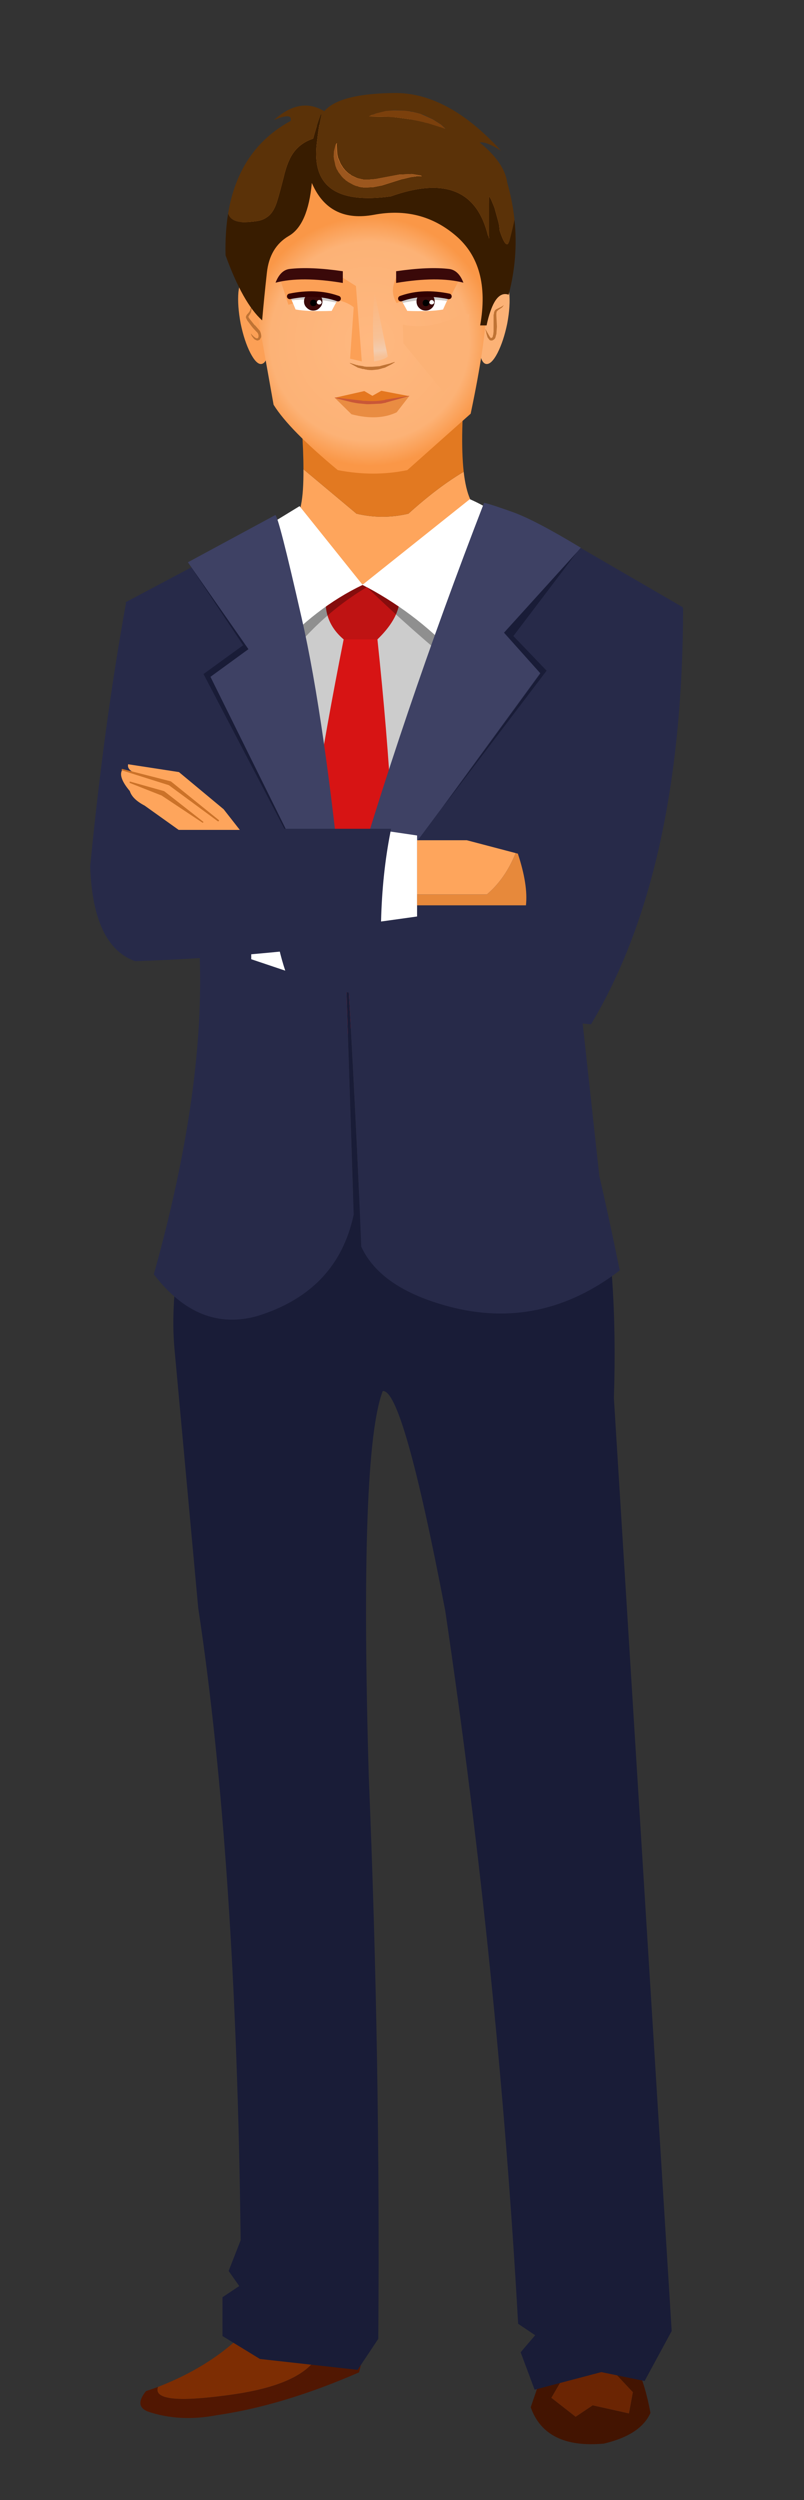 <svg version="1.2" xmlns="http://www.w3.org/2000/svg" viewBox="0 0 288 895" width="288" height="895"><rect x="0" y="0" width="288" height="895" fill="#333333" stroke="none"/><defs><linearGradient id="P" gradientUnits="userSpaceOnUse"/><radialGradient id="g1" cx="132.4" cy="122.2" r="44.6" href="#P"><stop stop-color="#ffb880"/><stop offset=".8" stop-color="#fcb276"/><stop offset="1" stop-color="#fa9747"/></radialGradient><linearGradient id="g2" x1="140" y1="127.4" x2="137.7" y2="104.5" href="#P"><stop offset="0" stop-color="#f7c196"/><stop offset=".1" stop-color="#f3ccae"/><stop offset=".3" stop-color="#f7c196"/><stop offset="1" stop-color="#fdb57c"/></linearGradient></defs><style>.A{fill:#431401}.B{fill:#6b2503}.C{fill:#7d2d03}.D{fill:#511702}.E{fill:#191c37}.F{fill:#fea55c}.G{fill:#e27921}.H{fill:#ccc}.I{fill:#069}.J{fill:#d71414}.K{fill:#bf1313}.L{fill:#fff}.M{fill:#272a49}.N{fill:#3e4164}.O{fill:#fca056}.P{fill:#bf7334}.Q{fill:#fcb276}.R{fill:url(#g1)}.S{fill:url(#g2)}.T{fill:#5b3208}.U{fill:#9c571e}.V{fill:#7b400c}.W{fill:#381c00}.X{fill:#3a0909}.Y{fill:none;stroke:#300;stroke-linecap:round;stroke-linejoin:round;stroke-width:2}.Z{fill:#e5771f}.a{fill:#e98c42}.b{fill:#c95737}.c{fill:#e7893b}.d{fill:#cb7229}</style><path fill-rule="evenodd" class="A" d="m224.6 841.2q3.8 5.6 6.2 13.3q1.3 4.4 2.2 9.3q-3.5 7.9-16.7 11q-20.9 1.9-26.2-13l6.3-18.4q14.1-5.1 28.2-2.2zm-18.4 24l6.1-4.1l13 2.9l1.4-7.6l-8.6-9.2l-14-0.1l-6.6 11.3z"/><path class="B" d="m218.1 847.2l8.6 9.2l-1.4 7.6l-13-2.9l-6.1 4.1l-8.7-6.8l6.6-11.3z"/><path class="C" d="m96.7 823.9q7.9-0.4 15.3 0q15 27.7-30.6 33.6q-27.3 3.7-24.8-3q26.6-10.3 40.1-30.6z"/><path class="D" d="m81.4 857.5q45.6-5.9 30.6-33.6q9.5 0.5 18 2.2q2.1 10.5-1.4 23.2q-27.3 11.9-50.8 15.3q-13.5 2.6-24.9-1.3q-4.9-2-0.6-7.3q2.2-0.7 4.3-1.5q-2.5 6.7 24.8 3z"/><path class="E" d="m240.6 834.5l-9.7 17.9l-15.5-3.2l-23.9 6.3l-5-13.4l5.2-6.1l-6.1-4.1q-7.1-126.7-26.1-255.2q-15.2-79.6-22.4-78.7q-8.4 21.8-5 138.1q4.2 101.6 3.4 201.2l-7.4 11.1l-35-3.9l-13.4-8.2v-13.9l6-4l-3.8-5.4l4.3-11q-1.6-136.6-15.2-226.4l-8.5-92.7q-1.9-20.7 5-51.2l146.9-10.7q7 34.1 5.5 79.5z"/><path class="F" d="m146.3 183.9q10.5-9.5 19.8-15q1.4 12.3 6.3 14.3q-14.1 24.3-42.8 34.2q-16.9-14.3-24.5-31.6q3.7-1.4 3.6-17.8l19 15.9q9.3 2.2 18.6 0z"/><path class="G" d="m106.3 133q30.1 1.7 60.6-0.3q-2.2 23.5-0.8 36.2q-9.3 5.5-19.8 15q-9.3 2.2-18.6 0l-19-15.9q0-12.9-2.4-35z"/><path class="H" d="m122.3 330.3q-0.8-52.7 7.4-121.2q25.4 0.3 50.2-23.6q-35.2 78.5-57.6 144.8zm0 0q-0.3 1-0.6 1.9q-13.2-68.9-33.3-139.3q20.8 15.9 41.3 16.2q-8.2 68.5-7.4 121.2z"/><path class="I" d="m129.7 209.1l-4.9 60.6l-2.5 60.6v0.1l-0.1-0.1l-0.4-13.9l0.1-19.3l1.2-27.6l1.6-19.5l4.9-40.9q0-0.1 0.1 0q0.1 0 0 0z"/><path class="J" d="m141.9 347.4q-13 14.5-18.8 25.4q-10.6-10.2-18.3-27.3q5.9-54.4 18.3-116.6h12.1q7 65.8 6.7 118.5z"/><path class="K" d="m117.2 210.3q12.2-1.8 25.4 0q2.7 8.8-7.4 18.6h-12.1q-8.4-7.1-5.9-18.6z"/><path class="L" d="m88 193l19.3-11.8l22.6 28.2q-17 8.1-31.4 24.2q-0.1 0.1-0.2 0.3zm43.4 17.2q0 0 0 0h-0.1q-0.7-0.4-1.5-0.8l38.5-30.7q10.4 4.6 14.3 10.2l-16.8 48.7q-0.5-0.5-0.9-1.1q-14.5-16.1-33.5-26.3z"/><g style="opacity:.3"><path  d="m100.2 239.2l-1.7-5.6q14.4-16.1 31.4-24.2q0.8 0.4 1.5 0.8q-18 10.7-31.2 29zm31.2-29q19 10.1 33.5 26.3v3.3q-16.7-13.5-33.5-29.6z"/></g><path class="E" d="m123.9 336.8q3.7 63.5 5.5 109.4q-2.4-5.2-2.7-11.4l-3.2-99.4l0.3-0.5q0 1 0.1 1.9z"/><path class="M" d="m126.7 434.8q-5.8 27.4-34.4 36.3q-21.2 6-37.2-14.9q21.9-78.3 14.9-132.7q-7.4-56-25-107.9l37.7-20l39.2 137.9l72.9-145l49.8 28.9q-21.3 47.4-30.5 83.6q-8.7 34.4-6.3 57l6.9 63.1q3.2 13.6 7.3 33.7q0 0 0 0q-28.3 21.7-61.3 12.9q-24.3-6.5-31.2-21.2q-0.1-0.1-0.1-0.3q-1.8-45.9-5.5-109.4q-0.1-0.9-0.1-1.9l-0.3 0.5z"/><path class="E" d="m75.4 242.3l35.2 71.1l-37.7-72.1l14.2-10.3l-19.8-29.7l21.7 31.1zm83 47l35.2-48.2l-13-14.6l26.2-29l-22.9 30.2l11.9 12.4z"/><path class="N" d="m207.9 196q0.1 0 0.2 0l-1.3 1.5l-26.3 29l13 14.5l-35.2 48.2l-35.6 47.8l-12.1-23.6l-35.2-71.1l13.6-9.9l-21.7-31.1l31.3-16.9q1.1 0 9.4 36.6q8.4 36.7 15.3 106.9q0-0.3 0.1-0.5q20.5-71.2 50-147.4q2.4 0.5 10.2 3.3q7.9 2.8 24.3 12.7z"/><path fill-rule="evenodd" class="O" d="m91.9 103.4q2.2 4.3 3.4 10.6q1.3 6.4 0.8 11.1q-0.4 4.8-2.4 5.2q-1.8 0.3-4-3.9q-2.2-4.3-3.5-10.6q-1.2-6.4-0.8-11.2q0.5-4.7 2.4-5.1q1.9-0.4 4.1 3.9zm-2.7 9q1-1.3 0.7-2.8q0.3 1.5-0.7 2.8q-0.6 0.7-0.7 1q0 0.2 0.2 0.6q0.1 0.2 0.4 0.6q0.6 0.6 1.7 2.1q0.1 0.2 0.9 0.9q0.4 0.5 0.7 0.9q1 1.1 0.6 2.3q-0.2 0.5-0.4 0.6q-0.4 0.2-0.7 0.1q-1-0.3-2-1.9q1 1.6 2 1.9q0.3 0.1 0.7-0.1q0.2-0.1 0.4-0.6q0.4-1.2-0.6-2.3q-0.3-0.4-0.7-0.9q-0.8-0.7-0.9-0.9q-1.1-1.5-1.7-2.1q-0.3-0.4-0.4-0.6q-0.2-0.4-0.2-0.6q0.1-0.3 0.7-1z"/><path class="P" d="m89.9 109.6q0.1-0.1 0.1 0v0.1v0.1h0.1v0.3v0.2v0.1v0.4l-0.1 0.7l-0.1 0.1v0.1v0.1v0.1l-0.1 0.1l-0.1 0.1l-0.1 0.4h-0.1l-0.5 0.8v0.1v0.1l0.2 0.4l2 2.5h0.1v0.1h0.1l1.3 1.5l0.1 0.1v0.1h0.1l0.1 0.1v0.1l0.1 0.1l0.3 0.7l0.2 0.7v0.4l-0.1 0.6h-0.1v0.1l-0.1 0.1l-0.1 0.2v0.1l-0.1 0.1l-0.1 0.1l-0.1 0.1h-0.1l-0.1 0.1h-0.1h-0.1v0.1h-0.1h-0.1h-0.2h-0.1l-0.1-0.1h-0.1h-0.1v-0.1h-0.1l-0.2-0.1h-0.1l-0.1-0.1l-0.1-0.1l-0.1-0.1l-0.2-0.2l-0.6-0.8l-0.3-0.7v-0.1h0.1l0.2 0.3l0.8 0.8l0.2 0.1l0.1 0.1l0.1 0.1l0.2 0.1h0.1v0.1h0.1h0.1h0.2v0.1l0.1-0.1h0.1l0.1-0.1v-0.1h0.1v-0.1l0.1-0.1v-0.1v-0.3v-0.4l-0.3-0.7l-0.1-0.1l-0.1-0.1l-0.1-0.1v-0.1h-0.1l-1.3-1.4l-0.1-0.1l-0.1-0.2h-0.1v-0.1l-0.1-0.1l-1.5-2l-0.1-0.1l-0.2-0.5h-0.1v-0.2l-0.2-0.3v-0.2v-0.3l0.1-0.2l0.2-0.4l0.7-0.8l0.1-0.1l0.1-0.2l0.1-0.1l0.2-0.4l0.1-0.4v-0.1l0.2-0.5v-0.2v-0.1v-0.2z"/><path fill-rule="evenodd" class="Q" d="m181.7 115.8q-1.3 6.3-3.5 10.6q-2.2 4.2-4.1 3.9q-1.9-0.4-2.3-5.2q-0.5-4.7 0.8-11.1q1.2-6.3 3.4-10.6q2.2-4.3 4.1-3.9q1.9 0.4 2.3 5.1q0.5 4.8-0.7 11.2zm-4.4-2.9q0-1 0.2-1.4q0.3-0.5 1.5-1.1q1.1-0.5 1.3-1.1q-0.2 0.6-1.3 1.1q-1.2 0.6-1.5 1.1q-0.2 0.4-0.2 1.4q0.1 2.8 0.1 3.4q0 2-0.2 3.4q-0.1 1-0.4 1.4q-0.3 0.2-0.6 0.3q-0.4 0.1-0.7-0.1l-0.4-0.5l-1.3-3.1l1.3 3.1l0.4 0.5q0.3 0.2 0.7 0.1q0.3-0.1 0.6-0.3q0.3-0.4 0.4-1.4q0.2-1.4 0.2-3.4q0-0.6-0.1-3.4z"/><path class="P" d="m180.3 109.3q0.1 0 0.1 0l-0.1 0.2l-0.1 0.1l-0.2 0.3l-0.2 0.2l-1.5 1v0.1l-0.1 0.1h-0.1v0.1l-0.1 0.1h-0.1v0.1v0.1l-0.1 0.5v0.6v0.2l0.2 3.9l-0.2 2.8l-0.1 0.1v0.1l-0.2 0.8l-0.1 0.3q-0.2 0.3-0.3 0.4q-0.2 0.2-0.4 0.3l-0.4 0.2h-0.1h-0.4l-0.3-0.1l-0.2-0.1l-0.1-0.2l-0.4-0.5v-0.1h-0.1l-0.5-1.6v-0.2l-0.4-1.4q-0.1 0 0 0q0-0.1 0 0l1.6 2.8v0.1v-0.1l0.4 0.5h0.1h0.1l0.3-0.2h0.1v-0.1l0.1-0.1v-0.2l0.2-0.7v-0.1l0.1-0.9v-6.1l0.1-0.1v-0.1l0.1-0.7l0.2-0.4l0.1-0.2l0.1-0.1l0.1-0.1h0.1v-0.1l0.2-0.1l0.8-0.4l0.4-0.2l0.2-0.1h0.1l0.3-0.2l0.5-0.3l0.2-0.2q0-0.1 0 0z"/><path class="R" d="m182.1 85.2q0 13.7-7.9 24.9q-0.2 12.3-5.6 38l-22.7 20.2q-12 2.5-24.9 0q-17.4-14.4-23-23.4l-6.5-36.5q-5.9-10.2-5.9-23.2q0-18.3 14.1-31.2q14.2-12.9 34.2-12.9q20 0 34.1 12.9q14.1 12.9 14.1 31.2z"/><path class="O" d="m140.4 45.8q-5.6-1-11.3-0.5q6.5 0.3 11.3 0.5zm1.7 62.7q-2.6-4-0.2-9.1h23l-4.2 8.1q-8.1-3.8-18.6 1zm-12.5 20.9l-4.2-1l1.3-18.4q-5.5-4.4-17.1-2.3q-3 0.5-6.3 1.4l-2.7-8.4l5.8-3.8l12.9 0.3l8.2 5.2z"/><path class="S" d="m134.2 104.8l4.7 22.8q-0.8 1-4.9 1.8q-0.9-15.4 0.2-24.6z"/><path class="Q" d="m165 133.7l-6.1 6.7l-14.4-17.5l-0.2-6.7q10.1 2.2 21.1-3.7h2.7z"/><path fill-rule="evenodd" class="T" d="m175.3 85.5q-0.2-1.2-0.5-1.1q-5.9-24.4-34.8-14.1q-29.4 4.1-26.5-19.2q0.7-6.2 1.6-10.1q-0.1 0-0.2 0.1q-1.7 4.6-2.7 8.5q-0.1 0.1-0.2 0.1q-4.1 1.4-6.6 4.6q-2.4 3.1-3.8 9.2q-2 7.9-2.8 9.9q-1.3 3.3-3.4 4.5q-1.3 0.9-3.1 1.2q-1.1 0.2-3.4 0.4q-2.2 0.1-3.5-0.1q-1.9-0.4-2.9-1.5q-0.5-0.6-0.8-1.4q3.8-23.1 22.4-33.2q0.8-3.2-6-0.3q9-8.1 17.3-3.6q0.4 0.2 0.8 0.4q1.4-1.7 4-3q6.6-3.3 20.7-3.5q19.4-0.4 38.6 20.7q-5.2-3.4-7.7-3q8.9 7.2 9.9 14.4q1.9 6.7 2.6 13.3q-0.6 2.9-1.7 7.2q-1.1 4.3-3.6-3.3l-0.2-1.9q-0.2-1.1-0.7-2.8l-1-3.6l-1.2-2.9l-0.1-0.1l-0.3-0.6l-0.2-0.3v-0.1l-0.1 0.1zm-22.4-41.5l0.1 0.1h0.3l4.1 1.3h0.2l0.2 0.1l1.7 0.6h0.1q0 0 0-0.1l-1.5-1.4l-3-1.9l-3.3-1.6l-0.3-0.1h-0.2l-0.7-0.3l-2-0.5l-0.2-0.1h-0.1l-0.7-0.1h-0.1l-0.1-0.1l-0.6-0.1h-0.1h-0.1l-1.7-0.2l-3.7-0.2q-1.7 0.2-2.4 0.3h-0.4l-3.6 0.9l-0.8 0.2l-1.7 0.8v0.1l5.5 0.1q0.1 0 0.5 0h0.1h0.2h0.2q0.7 0 2.4 0.1l0.4 0.1h0.2l5.1 0.7h0.1h0.1l5 1.1h0.1zm-18.4 20.1l-2.4 0.2h-0.3h-0.2h-0.6h-0.3h-0.4h-0.1h-0.1l-0.1-0.1h-0.2h-0.3l-0.1-0.1q-1.1-0.2-1.6-0.4l-1.9-0.9l-0.1-0.1h-0.1l-0.1-0.1v-0.1l-0.4-0.2l-0.1-0.1l-0.2-0.1q-0.5-0.4-1.2-1.1l-0.9-1.1v-0.1h-0.1v-0.1l-0.7-1.1q-0.3-0.7-0.5-1.2l-0.5-1.2v-0.1v-0.3l-0.1-0.1l-0.1-0.7l-0.2-3v-0.1v-0.3l0.1-0.2v-0.1q0 0-0.1 0l-0.3 0.5l-0.6 2.4l-0.1 2.1l0.1 0.1v0.5l0.5 2.5l0.5 1.2l0.2 0.2v0.1l0.1 0.1l0.3 0.6l1.3 1.7l0.8 0.8h0.1l0.2 0.2q0 0 0.1 0.2l0.2 0.1h0.1v0.1h0.1l0.1 0.1h0.1v0.1h0.1l0.2 0.2l2 1.1l0.3 0.1l0.2 0.1l0.5 0.2h0.1h0.2l0.7 0.3h0.1h0.1h0.1l0.2 0.1h0.1h0.1h0.1h0.3h0.1l0.1 0.1h1.7l2-0.1l3.1-0.6l7.3-2.3h0.2l2.9-0.7h0.1l1.5-0.2h0.1h0.1l0.2-0.1h0.2h0.2h1.4q0 0.1 0 0v-0.1q-0.1-0.1-0.4-0.2l-0.6-0.1l-2.5-0.4l-4.5 0.2z"/><path class="U" d="m149.9 62.7l0.6 0.1q0.3 0.1 0.4 0.2v0.1q0 0.1 0 0h-1.4h-0.2h-0.1l-0.2 0.1h-0.2h-0.1l-1.5 0.2h-0.1l-2.9 0.7h-0.2l-7.3 2.3l-3.1 0.6l-2 0.1h-1.7l-0.1-0.1h-0.1h-0.3h-0.1h-0.1l-0.3-0.1h-0.1h-0.1h-0.1l-0.7-0.3h-0.2h-0.1l-0.5-0.2l-0.2-0.1l-0.3-0.1l-2-1.1l-0.2-0.2h-0.1v-0.1h-0.1l-0.1-0.1h-0.1v-0.1h-0.1l-0.1-0.1q-0.2-0.2-0.2-0.2l-0.2-0.2h-0.1l-0.8-0.8l-1.3-1.7l-0.3-0.6l-0.1-0.1v-0.1l-0.2-0.2l-0.4-1.2l-0.6-2.5v-0.5l-0.1-0.1l0.1-2.1l0.6-2.4l0.3-0.5q0.1 0 0.1 0v0.1l-0.1 0.2v0.3v0.1l0.2 3l0.1 0.7l0.1 0.1v0.3v0.1l0.5 1.2q0.2 0.5 0.5 1.2l0.7 1.1v0.1h0.1v0.1l0.9 1.1q0.7 0.7 1.2 1.1l0.2 0.1l0.1 0.1l0.4 0.2v0.1h0.1v0.1h0.1l0.1 0.1l1.9 0.9q0.5 0.2 1.6 0.4l0.1 0.1h0.3h0.2l0.1 0.1h0.1h0.1h0.4h0.3h0.6h0.2h0.3l2.4-0.2l8.5-1.6l4.5-0.2z"/><path class="V" d="m147 42.7h-0.1h-0.1l-5.1-0.7h-0.2h-0.4q-1.7-0.1-2.4-0.2h-0.2h-0.2h-0.1q-0.4 0-0.5 0l-5.5-0.1v-0.1l1.7-0.7l0.8-0.3l3.6-0.9h0.4q0.7-0.1 2.4-0.2l3.7 0.1l1.7 0.2h0.1h0.1l0.6 0.2h0.1h0.1l0.7 0.1l0.1 0.1h0.2l2 0.5l0.7 0.3l0.2 0.1l0.3 0.1l3.3 1.5l3 1.9l1.5 1.4v0.1q0 0 0 0h-0.1l-1.7-0.6h-0.2l-0.2-0.1l-4.1-1.3h-0.3l-0.1-0.1l-0.7-0.1l-0.1-0.1z"/><path class="W" d="m175.3 70.4l0.2 0.3l0.3 0.6l0.1 0.1l1.2 2.9l1 3.6q0.5 1.7 0.7 2.8l0.2 1.9q2.5 7.6 3.6 3.3q1.1-4.3 1.7-7.2q1.4 13.5-2.1 26.8q-4-1.4-6.5 5.9q-0.8 2.2-1.4 5.1h-2.3q3.8-21.4-8.7-32.1q-12.5-10.7-29.4-7.5q-15.3 2.8-21.6-10.1q-0.3-0.6-0.6-1.3q-1.4 15.1-8.3 19q-6.8 4-7.8 13.1q-1 9-1.7 17.1q-6.9-6.2-13.1-23.3q-0.2-8 0.9-14.9q0.3 0.8 0.8 1.4q1 1.1 2.9 1.5q1.3 0.2 3.5 0.1q2.3-0.2 3.4-0.4q1.8-0.3 3.1-1.2q2.1-1.2 3.4-4.5q0.8-2 2.8-9.9q1.4-6.1 3.8-9.2q2.5-3.2 6.6-4.6q0.1 0 0.2-0.1q1-3.9 2.7-8.5q0.1-0.1 0.2-0.1q-0.9 3.9-1.6 10.1q-2.9 23.3 26.5 19.2q28.9-10.3 34.8 14.1q0.3-0.1 0.4 1.1v-15.1l0.1-0.1z"/><path class="L" d="m145.9 111.3l-1.6-2.9q8-1.7 15.8-0.7l-1.4 3.1q-4.4 0.8-12.8 0.5z"/><path class="H" d="m160.8 106.1l-0.7 1.6q-7.8-1-15.8 0.7l-0.7-1.5q7.6-2.8 17.2-0.8z"/><path class="X" d="m152.5 111.2q-1.4 0-2.4-1q-0.9-0.9-0.9-2.3q0-1.3 0.9-2.3q1-0.9 2.4-0.9q1.3 0 2.3 0.9q0.9 1 0.9 2.3q0 1.4-0.9 2.3q-1 1-2.3 1z"/><path  d="m152.5 109.6q-0.5 0-0.8-0.3q-0.3-0.4-0.3-0.8q0-0.5 0.3-0.9q0.3-0.3 0.8-0.3q0.5 0 0.9 0.3q0.3 0.4 0.3 0.9q0 0.4-0.3 0.8q-0.4 0.3-0.9 0.3z"/><path class="L" d="m154.6 109q-0.3 0-0.5-0.2q-0.3-0.2-0.3-0.5q0-0.3 0.3-0.7q0.2-0.2 0.5-0.2q0.3 0 0.6 0.2q0.3 0.4 0.3 0.7q0 0.3-0.3 0.5q-0.3 0.2-0.6 0.2z"/><path class="O" d="m158.1 101.3l2.7 4.8q-9.2-1.9-16.6 0.6l1.6-4.1q6.2-2.1 12.3-1.3z"/><path class="Y" d="m143.6 106.9q0.3-0.1 0.6-0.2q7.4-2.5 16.6-0.6"/><path class="X" d="m141.9 101.3v-4.2q11.7-1.7 19.1-0.8q3.3 0.5 5 4.9q-9.2-2.4-24.1 0.1z"/><path class="L" d="m105.9 110.8l-1.4-3.3q8-0.9 15.9 0.8l-1.6 3q-8.4 0.3-12.9-0.5z"/><path class="H" d="m121.1 106.9l-0.7 1.4q-7.9-1.7-15.9-0.8l-0.7-1.4q9.7-2 17.3 0.8z"/><path class="X" d="m112.2 111.2q-1.3 0-2.3-1q-1-0.9-1-2.3q0-1.3 1-2.3q1-0.9 2.3-0.9q1.4 0 2.3 0.9q1 1 1 2.3q0 1.4-1 2.3q-0.9 1-2.3 1z"/><path  d="m112.2 109.6q-0.4 0-0.8-0.3q-0.3-0.4-0.3-0.8q0-0.5 0.3-0.9q0.4-0.3 0.8-0.3q0.5 0 0.9 0.3q0.3 0.4 0.3 0.9q0 0.4-0.3 0.8q-0.4 0.3-0.9 0.3z"/><path class="L" d="m114.4 109q-0.4 0-0.6-0.2q-0.3-0.2-0.3-0.5q0-0.3 0.3-0.7q0.2-0.2 0.6-0.2q0.3 0 0.5 0.2q0.3 0.4 0.3 0.7q0 0.3-0.3 0.5q-0.2 0.2-0.5 0.2z"/><path class="O" d="m118.9 102.6l1.6 4.1q-7.4-2.5-16.7-0.6l2.8-4.8q6.1-0.8 12.3 1.3z"/><path class="Y" d="m103.8 106.1q9.3-1.9 16.7 0.6q0.3 0.1 0.6 0.2"/><path class="X" d="m98.7 101.2q1.7-4.4 4.9-4.9q7.5-0.9 19.2 0.8v4.2q-14.9-2.5-24.1-0.1z"/><path class="Z" d="m146.5 141.8q-2.3 0.5-8.5 1.9q-6.3 1.4-18.1-1.3l10.6-2.4l2.9 1.7l3.2-1.8z"/><path class="a" d="m142.1 147.6q-6.7 3.2-16.2 0.7l-6-5.9q11.8 2.7 18.1 1.3q6.2-1.4 8.5-1.9h0.1z"/><path class="b" d="m146.5 141.8l-8.2 2.3l-0.1 0.1h-0.1h-0.1l-1.5 0.3l-4.5 0.2q-0.2 0-0.6 0l-3.1-0.3q-0.2 0-2.3-0.4l-5.2-1.3l-0.2-0.1l-0.4-0.1l-0.3-0.1q0-0.1 0-0.1l9.7 1.1q0.2 0.1 0.6 0.1h0.6q1.6 0.1 2.5 0.1q1.3 0 2.4-0.1l1.4-0.2h0.1l0.6-0.1h0.1v-0.1l8-1.3l0.6-0.1q0.1-0.1 0.1 0q0 0.1-0.1 0.1z"/><path class="P" d="m138.5 131.3l-0.2 0.1l-0.4 0.2q-1.2 0.3-1.4 0.4l-0.4 0.1l-0.8 0.2h-0.1l-1.9 0.2q-1 0-1.6-0.1h-0.1h-0.1l-0.2-0.1h-0.1h-0.2l-0.8-0.2h-0.1h-0.3l-0.2-0.1l-1.5-0.4l-0.1-0.1l-0.4-0.2l-2-1.1l-0.3-0.2v-0.1q0-0.1 0 0l2.5 0.8h0.3l0.1 0.1l2 0.3l0.1 0.1h0.1l0.9 0.1h2l2.8-0.2l0.2-0.1l3.5-0.9q0.3-0.1 0.5-0.2l1-0.3h0.1q0 0 0 0q0 0.1 0 0.1l-1.3 0.8z"/><path class="L" d="m90 343.4v-25.1l8.1 0.6q-0.8 13.7 4.1 28.6z"/><path class="M" d="m187.8 323.8l8.1-52.5q7.9-26.6 48.8-53.7q-0.2 94.4-33 149.1q-54.1-4.7-108.1-15.3q-0.7-2-1.4-3.9q-4.9-14.9-4.1-28.6q0.1-1.9 0.3-3.7q43.3 0.7 89.3 8.6z"/><path class="M" d="m136.5 329.9q-0.1 3.1-0.1 6.3q-43.1 6.4-88 7.9q-15.1-5.4-16.1-33.9q5-51.1 12.8-94.1q17 29.2 27 63.7l-2.2 16.9h70.2q-0.1 0.4-0.2 1q-3 15.1-3.4 32.2z"/><path class="L" d="m149.4 324.1v4l-12.9 1.8q0.4-17.1 3.4-32.2l9.5 1.4v1.7v19.4z"/><path class="c" d="m185.5 305.6q3.7 11.2 2.9 18.5h-39v-3.9h25q6.6-5.6 10.3-14.8z"/><path class="F" d="m149.4 320.2v-19.4h17.8l17.5 4.6q-3.7 9.2-10.3 14.8z"/><path fill-rule="evenodd" class="F" d="m60.9 280.4l17.3 13.4l-17.3-13.4l-11.9-3.4q-3.6-1.3-3.1-3.4l18.2 2.8l16 13.3l5.8 7.4h-21.9l-12.2-8.7q-4.4-2.3-5.3-5.2q-4.3-5.1-2.7-7.6l5.2 1.4zm11.8 13.9l-14.2-10.2l-11.9-4l11.9 4z"/><path class="d" d="m43.9 275.3l17.2 4.4l0.2 0.1l17.1 13.8q0.1 0.2 0 0.3q-0.1 0.2-0.4 0.1l-17.5-12.9l-16.8-5.3q-0.2-0.1-0.1-0.3q0-0.3 0.3-0.2z"/><path class="d" d="m58.7 283.2l0.2 0.1l13.8 10.8q0.3 0.2 0.1 0.3q-0.1 0.2-0.3 0.1l-14.6-9.7l-11.4-4.5q-0.1-0.1-0.1-0.3q0-0.2 0.2-0.2z"/></svg>